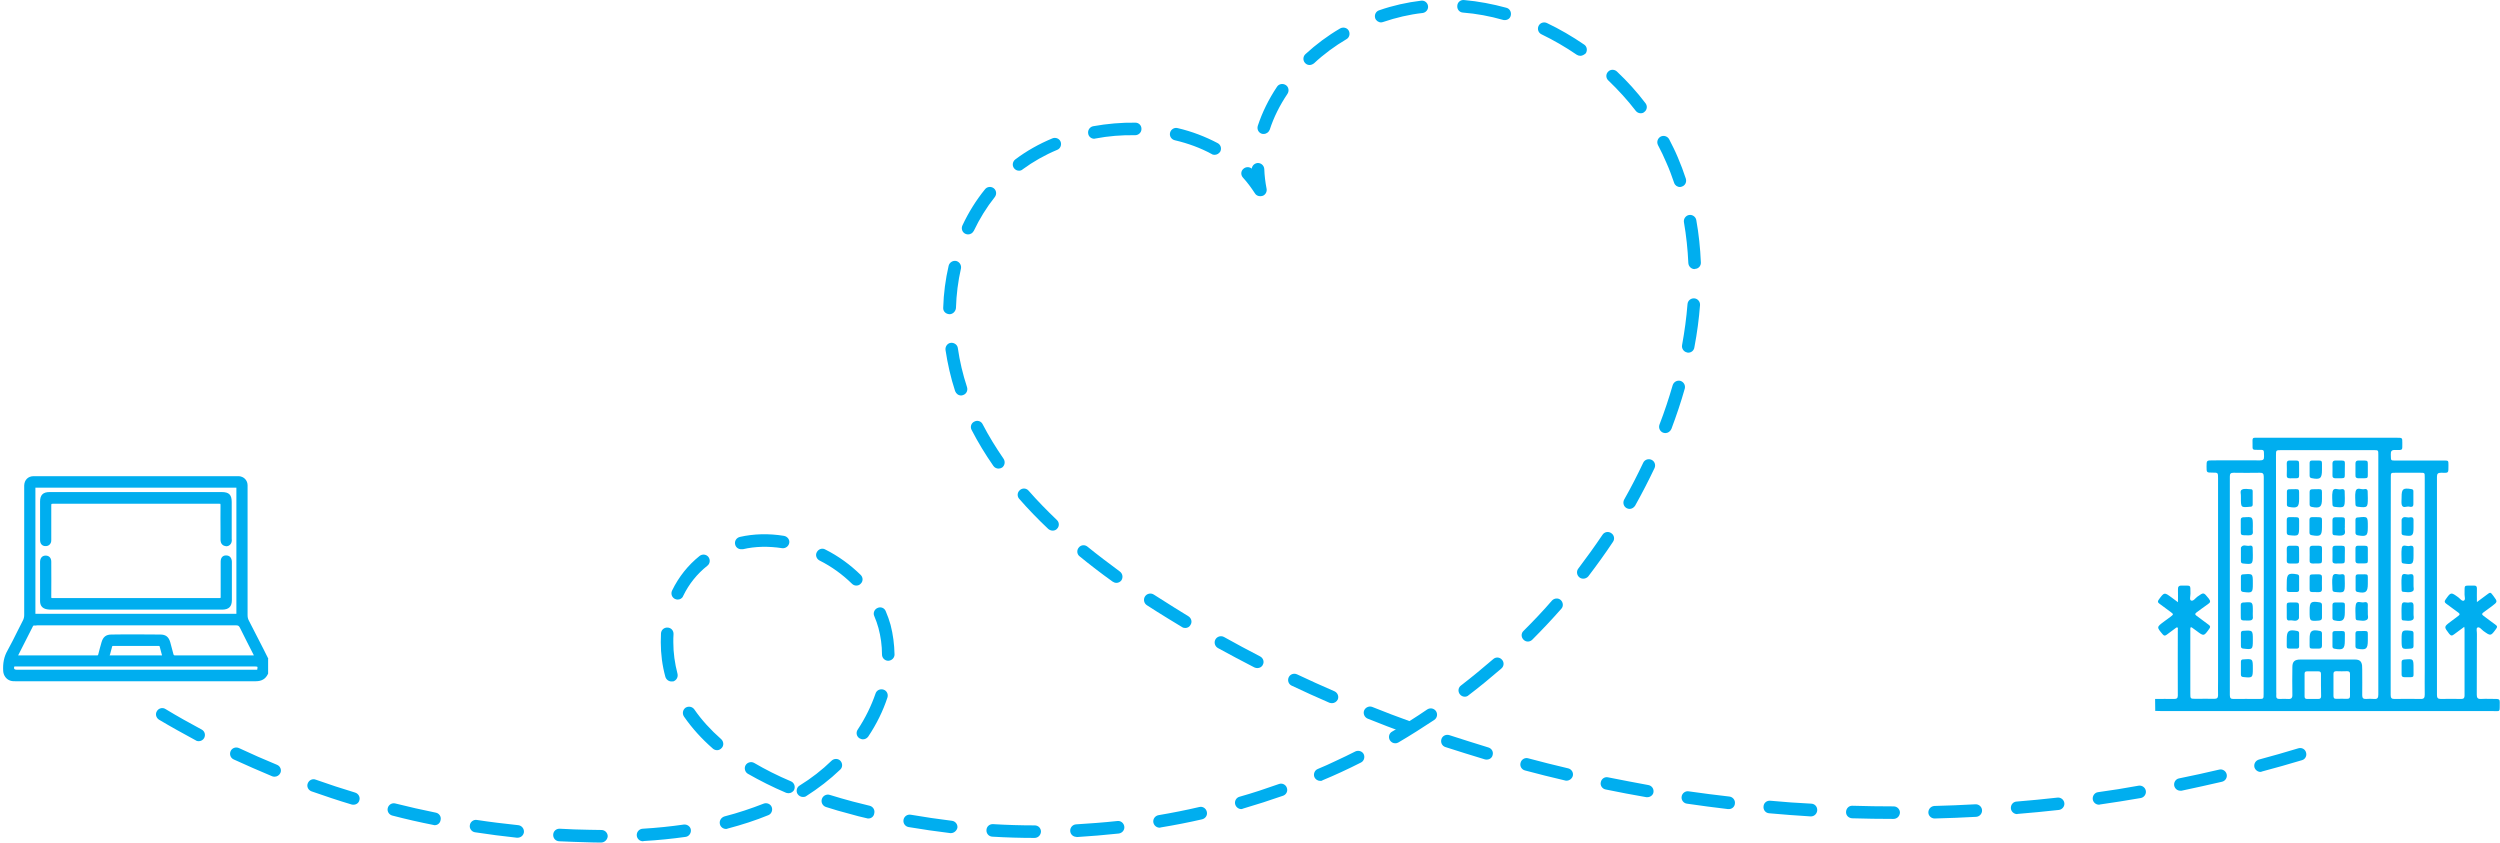 <svg width="635" height="214" viewBox="0 0 635 214" fill="none" xmlns="http://www.w3.org/2000/svg">
<path d="M320.065 49.835C319.535 49.835 319.004 49.57 318.739 49.092C317.837 47.713 316.829 46.333 315.714 45.113C315.131 44.476 315.131 43.468 315.821 42.884C316.404 42.354 317.306 42.301 317.943 42.831C318.049 42.035 318.686 41.452 319.482 41.399C320.384 41.399 321.073 42.089 321.127 42.937C321.18 44.582 321.392 46.28 321.71 47.925C321.869 48.668 321.445 49.464 320.755 49.729C320.437 49.835 320.225 49.835 320.065 49.835Z" fill="#00AEEF"/>
<path d="M152.716 214C151.655 214 150.541 214 149.48 213.947C146.986 213.894 144.492 213.788 141.998 213.682C141.096 213.629 140.46 212.886 140.513 211.984C140.566 211.082 141.309 210.445 142.211 210.498C144.651 210.657 147.145 210.71 149.586 210.763C150.647 210.763 151.708 210.816 152.769 210.816C153.671 210.816 154.361 211.559 154.361 212.408C154.308 213.257 153.565 214 152.716 214ZM163.328 213.682C162.479 213.682 161.79 213.045 161.736 212.196C161.683 211.294 162.373 210.551 163.222 210.498C166.83 210.286 170.385 209.914 173.675 209.437C174.524 209.331 175.373 209.914 175.479 210.763C175.585 211.612 175.001 212.461 174.152 212.567C170.757 213.045 167.149 213.416 163.434 213.629C163.434 213.682 163.381 213.682 163.328 213.682ZM262.762 212.833C259.207 212.833 255.599 212.727 252.044 212.514C251.142 212.461 250.505 211.718 250.558 210.816C250.611 209.914 251.354 209.278 252.256 209.331C255.758 209.543 259.313 209.649 262.815 209.649C263.717 209.649 264.406 210.339 264.406 211.241C264.353 212.143 263.664 212.833 262.762 212.833ZM131.44 212.78C131.387 212.78 131.333 212.78 131.28 212.78C127.725 212.408 124.17 211.931 120.669 211.4C119.82 211.294 119.183 210.445 119.342 209.596C119.448 208.747 120.297 208.11 121.146 208.27C124.595 208.8 128.15 209.225 131.652 209.596C132.501 209.702 133.137 210.445 133.084 211.347C132.978 212.196 132.289 212.78 131.44 212.78ZM273.426 212.567C272.578 212.567 271.888 211.931 271.835 211.082C271.782 210.18 272.471 209.437 273.32 209.384C276.822 209.172 280.377 208.906 283.826 208.535C284.675 208.429 285.471 209.065 285.577 209.967C285.683 210.816 285.046 211.612 284.144 211.718C280.589 212.09 276.981 212.408 273.426 212.62C273.48 212.567 273.426 212.567 273.426 212.567ZM241.538 211.612C241.485 211.612 241.432 211.612 241.379 211.612C237.824 211.188 234.269 210.657 230.767 210.074C229.918 209.914 229.334 209.119 229.493 208.217C229.652 207.368 230.448 206.784 231.35 206.943C234.799 207.527 238.301 208.057 241.803 208.482C242.652 208.588 243.289 209.384 243.183 210.233C243.023 210.976 242.334 211.612 241.538 211.612ZM184.393 210.551C183.703 210.551 183.013 210.074 182.854 209.331C182.642 208.482 183.172 207.633 184.021 207.368C187.523 206.466 190.813 205.351 193.944 204.131C194.739 203.813 195.695 204.184 196.013 204.98C196.331 205.776 195.96 206.731 195.164 207.049C191.927 208.376 188.478 209.49 184.87 210.445C184.658 210.551 184.499 210.551 184.393 210.551ZM294.544 210.233C293.801 210.233 293.111 209.702 292.952 208.906C292.793 208.057 293.377 207.208 294.279 207.049C297.728 206.466 301.23 205.776 304.625 204.98C305.474 204.768 306.323 205.298 306.536 206.2C306.748 207.049 306.217 207.898 305.315 208.11C301.866 208.906 298.311 209.596 294.756 210.18C294.756 210.233 294.65 210.233 294.544 210.233ZM110.428 209.596C110.322 209.596 110.216 209.596 110.11 209.543C106.608 208.853 103.106 208.057 99.657 207.155C98.808 206.943 98.278 206.094 98.49 205.245C98.702 204.396 99.551 203.866 100.4 204.078C103.796 204.927 107.245 205.723 110.693 206.413C111.542 206.572 112.126 207.421 111.914 208.27C111.808 209.065 111.171 209.596 110.428 209.596ZM220.579 207.898C220.473 207.898 220.314 207.898 220.208 207.845C218.775 207.527 217.29 207.155 215.857 206.731C213.788 206.2 211.771 205.617 209.808 204.98C208.959 204.715 208.482 203.813 208.747 202.964C209.012 202.115 209.914 201.637 210.763 201.902C212.673 202.486 214.637 203.07 216.653 203.6C218.086 203.972 219.518 204.343 220.898 204.662C221.747 204.874 222.277 205.723 222.065 206.572C221.959 207.421 221.269 207.898 220.579 207.898ZM315.29 205.51C314.601 205.51 313.964 205.033 313.752 204.343C313.486 203.494 314.017 202.592 314.813 202.38C318.209 201.425 321.551 200.311 324.841 199.143C325.69 198.825 326.592 199.303 326.857 200.098C327.176 200.947 326.698 201.849 325.902 202.115C322.559 203.282 319.111 204.396 315.662 205.404C315.609 205.457 315.449 205.51 315.29 205.51ZM89.788 204.396C89.629 204.396 89.47 204.396 89.311 204.343C85.915 203.335 82.466 202.168 79.123 201C78.274 200.682 77.85 199.78 78.168 198.984C78.486 198.135 79.388 197.711 80.184 198.029C83.474 199.196 86.87 200.311 90.213 201.319C91.061 201.584 91.539 202.486 91.274 203.282C91.115 203.972 90.478 204.396 89.788 204.396ZM203.972 202.433C203.441 202.433 202.911 202.168 202.592 201.69C202.115 200.947 202.38 199.939 203.123 199.515C206.041 197.711 208.8 195.588 211.241 193.201C211.878 192.617 212.886 192.617 213.469 193.254C214.053 193.891 214.053 194.899 213.416 195.482C210.763 198.029 207.845 200.258 204.768 202.221C204.555 202.38 204.29 202.433 203.972 202.433ZM200.311 201.478C200.098 201.478 199.886 201.425 199.674 201.372C196.172 199.886 192.935 198.241 189.964 196.543C189.221 196.119 188.956 195.111 189.38 194.368C189.805 193.625 190.813 193.36 191.556 193.784C194.368 195.429 197.499 197.021 200.894 198.454C201.69 198.772 202.062 199.727 201.743 200.523C201.531 201.107 200.894 201.478 200.311 201.478ZM335.347 198.347C334.71 198.347 334.126 197.976 333.861 197.392C333.543 196.597 333.914 195.641 334.71 195.323C336.249 194.686 337.787 193.997 339.326 193.254C340.971 192.511 342.669 191.662 344.261 190.866C345.057 190.495 346.012 190.813 346.383 191.556C346.755 192.352 346.436 193.307 345.693 193.678C344.048 194.527 342.351 195.323 340.653 196.119C339.114 196.809 337.522 197.552 335.93 198.188C335.771 198.347 335.559 198.347 335.347 198.347ZM69.732 197.286C69.519 197.286 69.307 197.233 69.148 197.18C65.858 195.801 62.569 194.368 59.332 192.882C58.536 192.511 58.218 191.556 58.589 190.76C58.961 189.964 59.916 189.646 60.712 190.017C63.895 191.503 67.132 192.935 70.368 194.262C71.164 194.58 71.589 195.535 71.217 196.331C70.952 196.915 70.368 197.286 69.732 197.286ZM182.164 190.548C181.793 190.548 181.422 190.442 181.103 190.176C178.238 187.683 175.744 184.923 173.728 182.005C173.25 181.262 173.41 180.307 174.099 179.777C174.842 179.299 175.797 179.458 176.328 180.148C178.185 182.854 180.52 185.401 183.172 187.736C183.809 188.319 183.915 189.327 183.332 189.964C183.013 190.336 182.589 190.548 182.164 190.548ZM354.395 188.797C353.864 188.797 353.334 188.531 353.016 188.001C352.591 187.258 352.803 186.25 353.599 185.825C356.624 184.075 359.648 182.164 362.513 180.201C363.256 179.724 364.211 179.883 364.742 180.626C365.219 181.368 365.06 182.324 364.317 182.854C361.346 184.817 358.268 186.781 355.191 188.585C354.926 188.744 354.66 188.797 354.395 188.797ZM50.471 188.266C50.206 188.266 49.94 188.213 49.728 188.054C46.598 186.356 43.414 184.605 40.39 182.801C39.647 182.324 39.382 181.368 39.859 180.626C40.284 179.883 41.292 179.618 42.035 180.095C45.006 181.899 48.136 183.65 51.214 185.295C52.01 185.719 52.275 186.674 51.851 187.47C51.585 187.948 51.055 188.266 50.471 188.266ZM219.2 187.789C218.881 187.789 218.616 187.683 218.298 187.523C217.555 187.046 217.343 186.038 217.873 185.295C219.837 182.324 221.322 179.246 222.383 176.169C222.649 175.32 223.551 174.895 224.4 175.161C225.249 175.426 225.673 176.328 225.408 177.177C224.293 180.573 222.649 183.915 220.526 187.099C220.208 187.523 219.73 187.789 219.2 187.789ZM372.064 176.965C371.586 176.965 371.109 176.752 370.79 176.328C370.26 175.638 370.366 174.63 371.109 174.099C373.868 171.977 376.627 169.695 379.28 167.414C379.917 166.83 380.925 166.883 381.508 167.573C382.092 168.21 382.039 169.218 381.349 169.802C378.643 172.136 375.884 174.418 373.019 176.593C372.754 176.858 372.382 176.965 372.064 176.965ZM170.544 173.091C169.855 173.091 169.218 172.614 169.006 171.924C168.21 169.059 167.838 166.087 167.838 163.116C167.838 162.373 167.891 161.63 167.891 160.888C167.944 159.986 168.687 159.349 169.589 159.402C170.491 159.455 171.128 160.198 171.075 161.1C171.022 161.79 171.022 162.426 171.022 163.116C171.022 165.822 171.393 168.475 172.083 171.128C172.295 171.977 171.818 172.826 170.969 173.091C170.81 173.038 170.65 173.091 170.544 173.091ZM225.62 167.838C224.771 167.838 224.028 167.149 224.028 166.247C224.028 163.965 223.71 161.683 223.126 159.508C222.861 158.5 222.489 157.492 222.065 156.484C221.694 155.688 222.118 154.733 222.914 154.414C223.71 154.043 224.665 154.414 224.983 155.263C225.461 156.378 225.885 157.545 226.204 158.712C226.84 161.153 227.159 163.7 227.212 166.247C227.212 167.096 226.522 167.785 225.62 167.838ZM388.088 162.957C387.663 162.957 387.292 162.798 386.974 162.479C386.337 161.843 386.337 160.835 386.974 160.251C389.467 157.757 391.908 155.21 394.19 152.557C394.773 151.921 395.781 151.814 396.418 152.398C397.055 152.982 397.161 153.99 396.577 154.627C394.243 157.28 391.749 159.933 389.202 162.479C388.884 162.798 388.459 162.957 388.088 162.957ZM172.136 152.292C171.924 152.292 171.659 152.239 171.446 152.133C170.65 151.761 170.332 150.806 170.704 150.01C172.401 146.508 174.789 143.537 177.707 141.203C178.397 140.672 179.405 140.778 179.936 141.468C180.466 142.158 180.36 143.166 179.671 143.696C177.071 145.766 175.001 148.312 173.516 151.39C173.303 151.974 172.72 152.292 172.136 152.292ZM217.502 148.737C217.077 148.737 216.706 148.578 216.388 148.259C214 145.925 211.241 143.909 208.163 142.37C207.368 141.945 207.049 140.99 207.474 140.247C207.898 139.452 208.853 139.133 209.596 139.558C212.992 141.256 216.016 143.484 218.616 146.031C219.253 146.668 219.253 147.676 218.616 148.259C218.351 148.578 217.926 148.737 217.502 148.737ZM402.148 146.986C401.83 146.986 401.459 146.88 401.193 146.668C400.504 146.137 400.344 145.129 400.875 144.439C402.997 141.627 405.067 138.762 407.03 135.844C407.507 135.101 408.516 134.888 409.258 135.419C410.001 135.897 410.214 136.905 409.683 137.648C407.72 140.619 405.597 143.537 403.422 146.402C403.104 146.774 402.626 146.986 402.148 146.986ZM188.266 139.505C187.523 139.505 186.887 139.027 186.727 138.284C186.515 137.435 187.046 136.586 187.948 136.374C191.45 135.578 195.27 135.472 199.143 136.109C199.992 136.268 200.629 137.064 200.47 137.913C200.311 138.762 199.515 139.345 198.666 139.239C195.217 138.709 191.821 138.762 188.691 139.505C188.478 139.505 188.372 139.505 188.266 139.505ZM413.928 129.264C413.662 129.264 413.397 129.211 413.132 129.052C412.389 128.627 412.124 127.672 412.548 126.877C414.299 123.799 415.891 120.669 417.376 117.538C417.748 116.742 418.703 116.424 419.499 116.795C420.295 117.167 420.613 118.122 420.242 118.918C418.703 122.154 417.058 125.338 415.307 128.468C414.989 128.946 414.458 129.264 413.928 129.264ZM423.001 110.004C422.789 110.004 422.629 109.951 422.417 109.898C421.621 109.579 421.197 108.677 421.515 107.828C422.789 104.539 423.903 101.143 424.858 97.853C425.123 97.004 425.972 96.527 426.821 96.739C427.67 97.004 428.148 97.853 427.935 98.702C426.98 102.098 425.813 105.547 424.54 108.942C424.221 109.632 423.638 110.004 423.001 110.004ZM428.837 89.576C428.731 89.576 428.625 89.576 428.519 89.523C427.67 89.364 427.086 88.515 427.246 87.666C427.882 84.164 428.36 80.662 428.625 77.266C428.678 76.364 429.474 75.727 430.323 75.78C431.225 75.833 431.862 76.629 431.809 77.478C431.543 80.98 431.066 84.588 430.376 88.196C430.27 89.045 429.58 89.576 428.837 89.576ZM430.429 68.352C429.58 68.352 428.89 67.662 428.837 66.813C428.678 63.311 428.307 59.809 427.723 56.467C427.564 55.618 428.148 54.769 428.997 54.61C429.845 54.45 430.694 55.034 430.854 55.883C431.49 59.385 431.862 62.993 432.021 66.654C432.074 67.556 431.384 68.299 430.482 68.299C430.482 68.352 430.482 68.352 430.429 68.352ZM426.715 47.5C426.025 47.5 425.442 47.075 425.229 46.438C424.646 44.741 424.009 42.99 423.266 41.345C422.629 39.859 421.94 38.373 421.144 36.888C420.719 36.092 421.038 35.137 421.78 34.712C422.576 34.288 423.531 34.606 423.956 35.349C424.752 36.888 425.548 38.48 426.184 40.018C426.927 41.769 427.617 43.573 428.201 45.377C428.466 46.226 428.041 47.128 427.193 47.394C427.033 47.447 426.874 47.5 426.715 47.5ZM320.968 34.023C320.808 34.023 320.649 34.023 320.49 33.97C319.641 33.704 319.217 32.802 319.482 31.953C320.596 28.558 322.241 25.215 324.363 22.031C324.841 21.288 325.849 21.129 326.592 21.607C327.335 22.084 327.494 23.092 327.016 23.835C325.053 26.753 323.514 29.831 322.506 32.961C322.241 33.598 321.657 34.023 320.968 34.023ZM416.74 28.77C416.262 28.77 415.785 28.558 415.466 28.133C413.397 25.427 411.009 22.827 408.516 20.439C407.879 19.856 407.826 18.848 408.463 18.211C409.046 17.574 410.054 17.574 410.691 18.158C413.344 20.652 415.785 23.358 417.96 26.223C418.491 26.913 418.385 27.921 417.642 28.451C417.43 28.664 417.111 28.77 416.74 28.77ZM332.641 16.513C332.216 16.513 331.792 16.354 331.473 15.982C330.89 15.346 330.943 14.338 331.579 13.754C334.232 11.313 337.204 9.085 340.387 7.228C341.13 6.803 342.138 7.015 342.563 7.758C342.987 8.501 342.775 9.509 342.032 9.934C339.061 11.685 336.249 13.754 333.755 16.088C333.384 16.354 333.012 16.513 332.641 16.513ZM401.406 14.178C401.087 14.178 400.769 14.072 400.504 13.913C397.638 11.95 394.614 10.199 391.537 8.713C390.741 8.342 390.422 7.387 390.794 6.591C391.165 5.795 392.12 5.477 392.916 5.848C396.153 7.387 399.336 9.244 402.361 11.313C403.104 11.791 403.263 12.799 402.785 13.542C402.361 13.913 401.883 14.178 401.406 14.178ZM350.787 5.689C350.15 5.689 349.514 5.264 349.301 4.628C349.036 3.779 349.461 2.877 350.309 2.611C353.811 1.391 357.419 0.595 360.974 0.171C361.876 0.065 362.619 0.701 362.725 1.55C362.831 2.399 362.195 3.195 361.346 3.301C358.003 3.673 354.607 4.469 351.318 5.583C351.158 5.636 350.946 5.689 350.787 5.689ZM382.198 5.105C382.039 5.105 381.933 5.105 381.774 5.052C378.431 4.097 374.982 3.46 371.586 3.195C370.684 3.142 370.048 2.346 370.154 1.444C370.207 0.542 371.003 -0.095 371.905 0.012C375.513 0.33 379.121 1.02 382.623 1.975C383.472 2.187 383.949 3.089 383.737 3.938C383.578 4.681 382.941 5.105 382.198 5.105Z" fill="#00AEEF"/>
<path d="M480.942 208.004C477.44 208.004 473.885 207.951 470.436 207.845C469.534 207.792 468.844 207.102 468.897 206.2C468.95 205.298 469.64 204.608 470.542 204.661C473.991 204.768 477.493 204.821 480.995 204.821C481.897 204.821 482.586 205.563 482.586 206.412C482.533 207.314 481.844 208.004 480.942 208.004ZM491.394 207.898C490.545 207.898 489.802 207.208 489.802 206.359C489.802 205.457 490.492 204.767 491.341 204.714C494.79 204.608 498.292 204.502 501.741 204.29C502.643 204.237 503.386 204.927 503.439 205.776C503.492 206.678 502.802 207.42 501.953 207.474C498.504 207.686 494.949 207.792 491.394 207.898C491.447 207.898 491.447 207.898 491.394 207.898ZM459.983 207.367C459.93 207.367 459.93 207.367 459.877 207.367C456.375 207.155 452.873 206.89 449.371 206.572C448.469 206.518 447.833 205.723 447.939 204.821C447.992 203.919 448.788 203.282 449.69 203.388C453.138 203.706 456.64 203.972 460.089 204.131C460.991 204.184 461.628 204.927 461.575 205.829C461.522 206.678 460.832 207.367 459.983 207.367ZM512.353 206.784C511.557 206.784 510.814 206.147 510.761 205.298C510.708 204.396 511.345 203.653 512.193 203.6C515.642 203.335 519.144 202.963 522.593 202.592C523.442 202.486 524.238 203.123 524.344 203.972C524.45 204.821 523.814 205.616 522.965 205.723C519.516 206.094 515.961 206.465 512.512 206.731C512.406 206.731 512.353 206.784 512.353 206.784ZM439.131 205.51C439.078 205.51 439.025 205.51 438.919 205.51C435.47 205.086 431.968 204.661 428.466 204.131C427.617 204.025 426.98 203.176 427.139 202.327C427.245 201.478 428.094 200.841 428.943 201C432.392 201.478 435.841 201.955 439.29 202.327C440.139 202.433 440.776 203.229 440.669 204.078C440.616 204.927 439.927 205.51 439.131 205.51ZM533.152 204.396C532.356 204.396 531.666 203.812 531.56 203.017C531.454 202.168 532.038 201.319 532.887 201.213C536.335 200.735 539.784 200.204 543.18 199.568C544.029 199.409 544.878 199.992 545.037 200.841C545.196 201.69 544.613 202.539 543.764 202.698C540.315 203.282 536.813 203.865 533.364 204.343C533.311 204.396 533.205 204.396 533.152 204.396ZM418.438 202.486C418.331 202.486 418.278 202.486 418.172 202.486C414.723 201.902 411.222 201.213 407.826 200.523C406.977 200.364 406.393 199.515 406.605 198.666C406.765 197.817 407.613 197.233 408.462 197.445C411.858 198.135 415.307 198.772 418.703 199.408C419.552 199.568 420.136 200.364 419.976 201.266C419.87 201.955 419.18 202.486 418.438 202.486ZM553.792 200.841C553.049 200.841 552.412 200.311 552.253 199.568C552.094 198.719 552.625 197.87 553.474 197.711C556.869 197.021 560.318 196.278 563.661 195.482C564.51 195.27 565.359 195.8 565.571 196.649C565.783 197.498 565.253 198.347 564.404 198.56C561.008 199.355 557.559 200.098 554.11 200.841C554.004 200.841 553.898 200.841 553.792 200.841ZM397.904 198.294C397.798 198.294 397.638 198.294 397.532 198.241C394.136 197.445 390.688 196.596 387.345 195.694C386.496 195.482 385.965 194.58 386.231 193.731C386.443 192.882 387.345 192.352 388.194 192.617C391.537 193.519 394.932 194.368 398.328 195.164C399.177 195.376 399.708 196.225 399.495 197.074C399.283 197.817 398.593 198.294 397.904 198.294ZM574.167 196.066C573.477 196.066 572.84 195.588 572.628 194.898C572.416 194.049 572.893 193.201 573.742 192.935C577.085 192.033 580.481 191.078 583.771 190.07C584.62 189.805 585.521 190.282 585.734 191.131C585.999 191.98 585.521 192.882 584.673 193.094C581.33 194.103 577.934 195.058 574.538 195.96C574.432 196.013 574.326 196.066 574.167 196.066ZM377.635 192.935C377.476 192.935 377.317 192.935 377.157 192.882C373.815 191.874 370.419 190.813 367.129 189.752C366.28 189.486 365.856 188.584 366.121 187.735C366.386 186.886 367.288 186.462 368.137 186.727C371.427 187.788 374.77 188.85 378.059 189.858C378.908 190.123 379.386 190.972 379.121 191.821C378.961 192.511 378.325 192.935 377.635 192.935ZM357.738 186.409C357.579 186.409 357.366 186.356 357.207 186.303C353.917 185.082 350.628 183.862 347.391 182.536C346.595 182.217 346.171 181.262 346.489 180.466C346.807 179.67 347.763 179.246 348.558 179.564C351.742 180.838 355.032 182.111 358.321 183.278C359.17 183.597 359.595 184.499 359.276 185.295C359.011 185.984 358.427 186.409 357.738 186.409ZM338.318 178.609C338.106 178.609 337.893 178.556 337.681 178.503C334.445 177.124 331.261 175.638 328.078 174.152C327.282 173.781 326.963 172.826 327.335 172.03C327.706 171.234 328.661 170.916 329.457 171.287C332.588 172.773 335.771 174.205 338.955 175.585C339.751 175.956 340.122 176.858 339.804 177.654C339.485 178.291 338.902 178.609 338.318 178.609ZM319.376 169.695C319.11 169.695 318.898 169.642 318.633 169.536C315.502 167.944 312.372 166.246 309.348 164.602C308.605 164.177 308.286 163.222 308.711 162.426C309.135 161.683 310.09 161.365 310.886 161.789C313.911 163.487 316.988 165.132 320.066 166.724C320.861 167.148 321.18 168.104 320.755 168.846C320.543 169.377 319.959 169.695 319.376 169.695ZM301.07 159.508C300.805 159.508 300.487 159.455 300.274 159.296C299.054 158.553 297.834 157.81 296.613 157.067C294.809 155.953 293.005 154.839 291.307 153.724C290.565 153.247 290.352 152.239 290.83 151.496C291.307 150.753 292.316 150.541 293.058 151.018C294.703 152.08 296.507 153.194 298.258 154.308C299.479 155.051 300.646 155.794 301.866 156.537C302.609 157.014 302.874 157.969 302.397 158.712C302.131 159.243 301.601 159.508 301.07 159.508ZM283.561 148.047C283.242 148.047 282.924 147.941 282.606 147.729C279.634 145.606 276.822 143.431 274.222 141.309C273.533 140.778 273.426 139.77 274.01 139.08C274.541 138.39 275.549 138.284 276.239 138.868C278.785 140.937 281.598 143.059 284.463 145.182C285.152 145.712 285.312 146.668 284.834 147.41C284.516 147.835 284.038 148.047 283.561 148.047ZM267.378 134.782C267.006 134.782 266.582 134.623 266.263 134.358C263.61 131.864 261.117 129.264 258.888 126.717C258.304 126.08 258.358 125.072 259.047 124.489C259.684 123.905 260.692 123.958 261.276 124.648C263.451 127.142 265.892 129.635 268.439 132.076C269.076 132.66 269.129 133.668 268.492 134.305C268.227 134.623 267.802 134.782 267.378 134.782ZM253.635 119.024C253.158 119.024 252.627 118.811 252.309 118.334C250.239 115.362 248.382 112.285 246.791 109.208C246.366 108.412 246.684 107.457 247.48 107.085C248.276 106.661 249.231 106.979 249.603 107.775C251.141 110.746 252.945 113.665 254.909 116.53C255.386 117.273 255.227 118.228 254.537 118.758C254.272 118.917 253.954 119.024 253.635 119.024ZM244.138 100.453C243.448 100.453 242.864 100.028 242.599 99.339C241.485 95.943 240.689 92.388 240.158 88.886C240.052 88.037 240.636 87.188 241.485 87.082C242.334 86.976 243.183 87.559 243.289 88.408C243.766 91.751 244.562 95.094 245.623 98.331C245.889 99.179 245.464 100.081 244.615 100.347C244.456 100.4 244.297 100.453 244.138 100.453ZM241.166 79.813C241.113 79.813 241.113 79.813 241.166 79.813C240.211 79.76 239.521 79.07 239.575 78.168C239.681 74.507 240.158 70.952 240.954 67.503C241.166 66.654 242.015 66.123 242.864 66.283C243.713 66.495 244.244 67.344 244.085 68.193C243.342 71.429 242.917 74.825 242.811 78.274C242.705 79.123 242.015 79.813 241.166 79.813ZM245.889 59.544C245.676 59.544 245.411 59.491 245.199 59.385C244.403 59.014 244.085 58.058 244.456 57.263C245.995 53.973 247.905 50.895 250.186 48.083C250.717 47.394 251.725 47.287 252.415 47.818C253.105 48.349 253.211 49.357 252.68 50.046C250.611 52.646 248.807 55.565 247.374 58.589C247.056 59.226 246.472 59.544 245.889 59.544ZM258.835 43.361C258.358 43.361 257.88 43.149 257.562 42.724C257.031 42.035 257.19 41.026 257.88 40.496C260.692 38.373 263.876 36.569 267.325 35.137C268.12 34.818 269.076 35.19 269.394 35.986C269.712 36.782 269.341 37.737 268.545 38.055C265.361 39.382 262.39 41.079 259.79 42.989C259.525 43.255 259.153 43.361 258.835 43.361ZM308.499 39.328C308.233 39.328 307.968 39.275 307.756 39.116C304.944 37.578 301.76 36.41 298.364 35.614C297.515 35.402 296.985 34.553 297.197 33.704C297.409 32.855 298.258 32.325 299.107 32.537C302.768 33.386 306.164 34.712 309.294 36.357C310.09 36.782 310.356 37.737 309.931 38.533C309.613 39.01 309.082 39.328 308.499 39.328ZM277.936 35.243C277.194 35.243 276.504 34.712 276.398 33.916C276.239 33.068 276.822 32.218 277.671 32.059C281.226 31.423 284.834 31.104 288.389 31.157C289.291 31.157 289.981 31.9 289.928 32.802C289.928 33.651 289.185 34.341 288.336 34.341C288.336 34.341 288.336 34.341 288.283 34.341C284.887 34.288 281.491 34.553 278.202 35.19C278.149 35.19 278.043 35.243 277.936 35.243Z" fill="#00AEEF"/>
<g clip-path="url(#clip0_80_90)">
<path d="M547.395 177.533C549.002 177.533 550.644 177.497 552.251 177.533C552.908 177.533 553.164 177.317 553.164 176.666C553.127 171.101 553.164 165.501 553.164 159.936C553.164 159.719 553.273 159.43 553.017 159.358C552.871 159.321 552.652 159.502 552.506 159.611C551.776 160.153 551.046 160.695 550.316 161.237C549.914 161.526 549.659 161.526 549.33 161.128C547.76 159.285 547.76 159.285 549.659 157.876C550.17 157.479 550.718 157.117 551.229 156.72C552.141 156.033 552.141 156.033 551.265 155.383C550.352 154.696 549.44 154.01 548.527 153.359C548.052 153.034 547.979 152.781 548.345 152.275C549.732 150.396 549.732 150.396 551.594 151.769C552.068 152.131 552.543 152.456 553.2 152.962C553.2 151.805 553.237 150.83 553.2 149.818C553.164 149.023 553.383 148.698 554.259 148.734C556.595 148.806 556.34 148.373 556.376 150.794C556.376 151.408 556.084 152.347 556.522 152.528C557.07 152.781 557.581 151.986 558.092 151.589C559.771 150.396 559.698 150.396 561.013 152.022C561.524 152.673 561.487 153.034 560.794 153.468C559.808 154.118 558.895 154.877 557.91 155.563C557.471 155.889 557.508 156.105 557.91 156.395C558.932 157.153 559.954 157.912 560.976 158.671C561.451 158.996 561.487 159.285 561.122 159.755C559.771 161.634 559.771 161.634 557.946 160.261C557.581 160.008 557.216 159.719 556.851 159.466C556.486 159.177 556.34 159.321 556.34 159.719C556.34 160.369 556.34 161.02 556.34 161.67C556.34 166.476 556.34 171.318 556.34 176.124C556.34 177.497 556.34 177.497 557.763 177.497C559.333 177.497 560.903 177.461 562.473 177.497C563.13 177.497 563.386 177.244 563.386 176.594C563.349 175.365 563.386 174.173 563.386 172.944C563.386 155.78 563.386 138.616 563.386 121.488C563.386 120.043 563.386 120.043 561.962 120.043C560.465 120.043 560.465 120.043 560.465 118.525C560.465 116.935 560.465 116.935 562.071 116.935C566.051 116.935 570.03 116.899 574.009 116.935C574.813 116.935 575.105 116.755 575.068 115.887C574.995 114.117 575.251 114.261 573.389 114.261C572.147 114.261 572.111 114.261 572.147 112.997C572.147 110.937 571.892 111.19 573.936 111.19C585.582 111.19 597.228 111.19 608.874 111.19C610.188 111.19 610.188 111.19 610.188 112.491C610.152 114.406 610.48 114.334 608.363 114.297C607.487 114.261 607.231 114.586 607.268 115.418C607.341 117.116 607.085 116.971 608.838 116.971C612.78 116.971 616.76 116.971 620.703 116.971C621.907 116.971 621.907 116.971 621.907 118.128C621.907 120.368 621.98 120.079 620.009 120.079C619.242 120.079 618.987 120.332 618.987 121.091C618.987 139.556 618.987 158.057 618.987 176.522C618.987 177.208 619.169 177.533 619.936 177.533C621.688 177.497 623.404 177.497 625.156 177.533C625.777 177.533 625.996 177.281 625.996 176.702C625.996 171.065 625.996 165.428 625.996 159.791C625.996 159.647 625.96 159.538 625.923 159.213C625.01 159.9 624.171 160.478 623.331 161.128C622.82 161.526 622.528 161.526 622.09 160.984C620.739 159.213 620.703 159.213 622.491 157.876C623.149 157.37 623.806 156.9 624.463 156.395C624.828 156.105 624.828 155.925 624.463 155.636C623.404 154.877 622.382 154.082 621.323 153.323C620.885 152.998 620.849 152.745 621.177 152.275C622.528 150.36 622.528 150.36 624.426 151.733C624.864 152.058 625.339 152.781 625.814 152.564C626.288 152.347 625.996 151.552 625.996 151.01C626.069 148.336 625.595 148.806 628.406 148.734C628.99 148.734 629.136 148.987 629.136 149.493C629.099 150.577 629.136 151.625 629.136 152.926C630.048 152.239 630.815 151.661 631.618 151.083C632.567 150.36 632.568 150.36 633.298 151.336C634.429 152.853 634.429 152.853 632.896 154.01C632.202 154.516 631.509 155.058 630.779 155.563C630.377 155.853 630.341 156.105 630.779 156.395C631.801 157.153 632.823 157.948 633.845 158.671C634.356 159.032 634.356 159.285 633.991 159.755C632.641 161.598 632.641 161.598 630.779 160.261C630.304 159.9 629.793 159.141 629.282 159.394C628.88 159.574 629.172 160.478 629.136 161.056C629.136 166.187 629.136 171.318 629.099 176.449C629.099 177.244 629.318 177.57 630.158 177.533C631.472 177.461 632.787 177.533 634.101 177.533C634.721 177.533 634.977 177.75 634.94 178.365C634.867 181.075 635.306 180.605 632.714 180.605C604.749 180.605 576.747 180.605 548.783 180.605C548.345 180.605 547.87 180.569 547.432 180.569C547.395 179.593 547.395 178.581 547.395 177.533ZM578.135 145.915C578.171 155.889 578.171 165.862 578.171 175.835C578.171 176.088 578.208 176.341 578.171 176.594C578.098 177.281 578.354 177.57 579.084 177.533C579.778 177.497 580.471 177.497 581.128 177.533C581.968 177.606 582.297 177.317 582.26 176.449C582.224 174.101 582.224 171.788 582.26 169.439C582.26 168.03 582.844 167.524 584.268 167.524C585.947 167.524 587.627 167.524 589.306 167.524C592.263 167.524 595.22 167.524 598.177 167.524C599.309 167.524 599.82 167.958 599.966 169.006C600.003 169.331 600.003 169.692 600.003 170.017C600.003 172.222 600.039 174.426 600.003 176.594C600.003 177.281 600.258 177.57 600.952 177.533C601.646 177.497 602.339 177.461 602.996 177.533C603.873 177.606 604.092 177.281 604.092 176.413C604.092 156.105 604.092 135.798 604.092 115.49C604.092 114.334 604.092 114.334 602.887 114.334C595.074 114.334 587.298 114.334 579.485 114.334C578.098 114.334 578.098 114.334 578.098 115.67C578.135 125.752 578.135 135.834 578.135 145.915ZM574.995 148.806C574.995 139.556 574.995 130.341 574.995 121.091C574.995 120.332 574.776 120.043 573.973 120.079C571.746 120.115 569.519 120.115 567.328 120.079C566.562 120.079 566.379 120.332 566.379 121.055C566.379 139.556 566.379 158.057 566.379 176.558C566.379 177.281 566.598 177.57 567.328 177.533C569.446 177.497 571.527 177.533 573.644 177.533C574.959 177.533 574.959 177.533 574.959 176.269C574.995 167.127 574.995 157.948 574.995 148.806ZM607.231 148.806C607.231 158.057 607.231 167.271 607.231 176.522C607.231 177.281 607.45 177.57 608.253 177.533C610.444 177.497 612.634 177.497 614.825 177.533C615.664 177.57 615.884 177.244 615.884 176.449C615.847 174.354 615.884 172.294 615.884 170.198C615.884 153.865 615.884 137.532 615.884 121.199C615.884 120.079 615.884 120.079 614.752 120.079C612.634 120.079 610.553 120.079 608.436 120.079C607.268 120.079 607.268 120.079 607.268 121.271C607.231 130.45 607.231 139.628 607.231 148.806ZM592.701 173.956C592.701 174.896 592.701 175.799 592.701 176.739C592.701 177.244 592.847 177.533 593.431 177.497C594.344 177.461 595.257 177.497 596.169 177.497C596.644 177.497 596.9 177.353 596.9 176.811C596.9 174.932 596.9 173.053 596.9 171.174C596.9 170.668 596.681 170.487 596.169 170.487C595.257 170.523 594.344 170.523 593.431 170.487C592.884 170.487 592.665 170.704 592.701 171.246C592.701 172.149 592.701 173.053 592.701 173.956ZM589.525 174.028C589.525 173.089 589.525 172.113 589.525 171.174C589.525 170.704 589.343 170.523 588.868 170.523C587.919 170.523 586.933 170.523 585.984 170.523C585.546 170.523 585.363 170.704 585.363 171.138C585.363 173.053 585.363 174.968 585.363 176.883C585.363 177.353 585.546 177.533 586.02 177.533C586.97 177.533 587.882 177.533 588.831 177.533C589.343 177.533 589.562 177.353 589.562 176.847C589.525 175.907 589.525 174.968 589.525 174.028Z" fill="#00AEEF"/>
<path d="M595.585 155.238C595.585 155.346 595.585 155.455 595.585 155.563C595.585 157.587 595.001 158.02 592.957 157.587C592.628 157.514 592.446 157.334 592.446 157.008C592.446 155.888 592.446 154.768 592.446 153.648C592.446 153.25 592.665 153.034 593.066 153.034C593.103 153.034 593.139 153.034 593.139 153.034C596.133 153.034 595.549 152.708 595.585 155.238Z" fill="#00AEEF"/>
<path d="M586.641 155.274C586.641 155.202 586.641 155.166 586.641 155.093C586.641 152.889 586.97 152.636 589.196 152.997C589.635 153.07 589.781 153.287 589.781 153.684C589.781 154.768 589.781 155.816 589.781 156.9C589.781 157.406 589.525 157.55 589.05 157.623C586.641 157.803 586.641 157.803 586.641 155.274Z" fill="#00AEEF"/>
<path d="M589.781 133.702C589.781 133.774 589.781 133.81 589.781 133.882C589.781 136.05 589.416 136.339 587.189 135.942C586.75 135.87 586.604 135.653 586.604 135.255C586.604 134.171 586.604 133.123 586.604 132.039C586.604 131.606 586.787 131.353 587.262 131.353C587.298 131.353 587.335 131.353 587.335 131.353C590.328 131.389 589.708 131.064 589.781 133.702Z" fill="#00AEEF"/>
<path d="M595.585 133.593C595.585 133.738 595.622 133.882 595.585 134.027C595.476 134.641 595.914 135.472 595.293 135.833C594.6 136.231 593.687 135.978 592.884 135.942C592.519 135.906 592.446 135.617 592.446 135.328C592.446 134.244 592.446 133.196 592.446 132.112C592.446 131.606 592.665 131.389 593.176 131.389C596.133 131.389 595.549 131.1 595.585 133.593Z" fill="#00AEEF"/>
<path d="M601.427 133.738C601.427 133.81 601.427 133.846 601.427 133.918C601.427 136.086 601.134 136.339 598.908 135.978C598.506 135.906 598.287 135.725 598.287 135.328C598.287 134.244 598.287 133.123 598.287 132.039C598.287 131.606 598.506 131.425 598.908 131.425C598.944 131.425 598.981 131.425 598.981 131.425C601.427 131.172 601.427 131.172 601.427 133.738Z" fill="#00AEEF"/>
<path d="M601.427 155.31C601.427 155.418 601.427 155.527 601.427 155.635C601.354 156.25 601.719 157.045 601.207 157.406C600.514 157.876 599.601 157.587 598.798 157.55C598.396 157.55 598.323 157.225 598.323 156.864C598.323 155.78 598.177 154.696 598.36 153.648C598.579 152.383 599.674 153.142 600.368 152.997C600.842 152.889 601.463 152.853 601.427 153.684C601.39 154.262 601.427 154.804 601.427 155.31Z" fill="#00AEEF"/>
<path d="M580.836 155.274C580.836 155.238 580.836 155.202 580.836 155.202C580.909 152.781 580.289 153.034 583.246 153.034C583.684 153.034 583.939 153.214 583.939 153.684C583.939 154.768 583.939 155.888 583.939 156.972C583.939 157.009 583.939 157.045 583.939 157.045C583.392 158.129 582.37 157.442 581.603 157.587C581.128 157.695 580.8 157.442 580.836 156.864C580.836 156.322 580.836 155.816 580.836 155.274Z" fill="#00AEEF"/>
<path d="M583.976 133.738C583.976 133.774 583.976 133.81 583.976 133.81C583.976 136.123 583.866 136.195 581.493 135.942C581.055 135.906 580.836 135.725 580.836 135.255C580.836 134.171 580.836 133.123 580.836 132.039C580.836 131.57 581.019 131.353 581.493 131.353C581.53 131.353 581.566 131.353 581.566 131.353C584.487 131.389 583.903 131.064 583.976 133.738Z" fill="#00AEEF"/>
<path d="M583.976 119.248C583.939 121.849 584.377 121.452 581.639 121.488C581.055 121.488 580.8 121.307 580.836 120.693C580.873 119.717 580.873 118.742 580.836 117.73C580.836 117.188 581.019 116.971 581.566 116.971C584.414 117.007 583.903 116.61 583.976 119.248Z" fill="#00AEEF"/>
<path d="M589.781 119.284C589.781 119.32 589.781 119.356 589.781 119.356C589.781 121.524 589.343 121.885 587.152 121.452C586.787 121.38 586.677 121.199 586.641 120.874C586.641 119.79 586.641 118.669 586.641 117.585C586.641 117.188 586.823 116.971 587.262 116.971C587.298 116.971 587.335 116.971 587.335 116.971C590.292 117.007 589.708 116.61 589.781 119.284Z" fill="#00AEEF"/>
<path d="M595.585 119.247C595.512 121.849 596.023 121.416 593.249 121.488C592.665 121.488 592.409 121.271 592.446 120.693C592.482 119.717 592.446 118.742 592.446 117.73C592.446 117.224 592.665 116.971 593.212 116.971C596.096 117.007 595.549 116.646 595.585 119.247Z" fill="#00AEEF"/>
<path d="M601.427 119.247C601.353 121.849 601.901 121.416 599.09 121.488C598.506 121.488 598.25 121.271 598.287 120.693C598.287 119.717 598.287 118.742 598.287 117.73C598.287 117.224 598.506 116.971 599.054 116.971C601.901 117.007 601.353 116.646 601.427 119.247Z" fill="#00AEEF"/>
<path d="M583.976 140.928C583.939 143.53 584.377 143.097 581.603 143.133C581.092 143.133 580.8 142.952 580.836 142.41C580.873 141.398 580.836 140.386 580.836 139.375C580.836 138.833 581.092 138.616 581.603 138.616C584.377 138.652 583.903 138.255 583.976 140.928Z" fill="#00AEEF"/>
<path d="M583.976 126.511C583.976 126.583 583.976 126.619 583.976 126.691C583.976 128.823 583.574 129.148 581.384 128.751C581.055 128.679 580.873 128.534 580.873 128.209C580.873 127.089 580.873 125.968 580.873 124.848C580.873 124.487 581.055 124.27 581.457 124.27C581.493 124.27 581.53 124.27 581.53 124.27C584.451 124.27 583.903 123.837 583.976 126.511Z" fill="#00AEEF"/>
<path d="M589.781 126.547C589.781 126.619 589.781 126.655 589.781 126.728C589.781 128.787 589.27 129.185 587.152 128.751C586.75 128.679 586.641 128.426 586.641 128.101C586.641 127.053 586.641 126.005 586.641 124.993C586.641 124.487 586.823 124.27 587.335 124.27C590.255 124.27 589.708 123.837 589.781 126.547Z" fill="#00AEEF"/>
<path d="M595.585 126.511C595.585 126.547 595.585 126.583 595.585 126.583C595.585 128.932 595.476 129.004 593.066 128.751C592.665 128.715 592.446 128.534 592.446 128.137C592.446 127.053 592.263 125.896 592.482 124.848C592.738 123.656 593.906 124.487 594.636 124.27C595.074 124.162 595.585 124.234 595.549 124.921C595.585 125.427 595.585 125.969 595.585 126.511Z" fill="#00AEEF"/>
<path d="M601.427 126.511C601.427 126.547 601.427 126.583 601.427 126.583C601.427 128.896 601.317 129.004 598.908 128.715C598.506 128.679 598.287 128.498 598.287 128.101C598.287 127.017 598.104 125.86 598.323 124.812C598.615 123.584 599.82 124.451 600.55 124.234C600.988 124.126 601.39 124.27 601.39 124.885C601.39 125.427 601.427 125.969 601.427 126.511Z" fill="#00AEEF"/>
<path d="M580.836 162.537C580.836 162.465 580.836 162.357 580.836 162.284C580.836 160.225 581.347 159.827 583.465 160.261C583.83 160.333 583.976 160.514 583.976 160.839C583.976 161.959 583.976 163.079 583.976 164.199C583.976 164.525 583.793 164.741 583.465 164.741C583.392 164.741 583.355 164.741 583.282 164.741C580.289 164.705 580.909 165.139 580.836 162.537Z" fill="#00AEEF"/>
<path d="M586.641 162.537C586.641 162.465 586.641 162.357 586.641 162.284C586.641 160.225 587.152 159.827 589.27 160.261C589.671 160.333 589.781 160.586 589.781 160.911C589.781 161.959 589.781 163.007 589.781 164.019C589.781 164.489 589.562 164.741 589.05 164.741C586.13 164.705 586.714 165.139 586.641 162.537Z" fill="#00AEEF"/>
<path d="M580.836 148.155C580.836 148.083 580.836 148.047 580.836 147.975C580.836 145.807 581.238 145.481 583.465 145.879C583.83 145.951 583.976 146.132 583.976 146.457C583.976 147.577 583.976 148.697 583.976 149.818C583.976 150.143 583.793 150.323 583.465 150.36C583.392 150.36 583.355 150.36 583.282 150.36C580.289 150.36 580.873 150.721 580.836 148.155Z" fill="#00AEEF"/>
<path d="M586.641 148.119C586.714 145.518 586.203 145.951 588.977 145.879C589.562 145.879 589.817 146.096 589.781 146.674C589.744 147.65 589.781 148.625 589.781 149.637C589.781 150.179 589.562 150.396 589.014 150.396C586.166 150.36 586.714 150.721 586.641 148.119Z" fill="#00AEEF"/>
<path d="M595.585 148.119C595.585 148.155 595.585 148.192 595.585 148.192C595.585 150.54 595.476 150.613 593.066 150.36C592.665 150.324 592.446 150.143 592.446 149.745C592.446 148.661 592.263 147.505 592.482 146.457C592.738 145.265 593.906 146.096 594.636 145.879C595.074 145.771 595.585 145.843 595.549 146.529C595.585 147.071 595.585 147.613 595.585 148.119Z" fill="#00AEEF"/>
<path d="M601.427 148.083C601.427 148.155 601.427 148.264 601.427 148.336C601.427 150.396 600.879 150.793 598.798 150.36C598.469 150.287 598.323 150.107 598.323 149.781C598.323 148.697 598.323 147.577 598.323 146.493C598.323 146.096 598.506 145.879 598.944 145.879C598.981 145.879 599.017 145.879 599.017 145.879C601.938 145.915 601.354 145.481 601.427 148.083Z" fill="#00AEEF"/>
<path d="M601.427 162.501C601.427 162.573 601.427 162.609 601.427 162.682C601.427 164.85 600.988 165.175 598.798 164.777C598.433 164.705 598.323 164.524 598.287 164.199C598.287 163.115 598.287 161.995 598.287 160.911C598.287 160.513 598.469 160.261 598.908 160.297C598.944 160.297 598.981 160.297 598.981 160.297C601.938 160.297 601.354 159.899 601.427 162.501Z" fill="#00AEEF"/>
<path d="M601.427 140.856C601.427 140.892 601.427 140.929 601.427 140.929C601.354 143.458 601.974 143.061 598.944 143.097C598.469 143.097 598.287 142.844 598.287 142.41C598.287 141.362 598.287 140.314 598.287 139.302C598.287 138.797 598.506 138.58 599.017 138.616C601.938 138.652 601.354 138.291 601.427 140.856Z" fill="#00AEEF"/>
<path d="M595.585 162.501C595.585 162.573 595.585 162.609 595.585 162.682C595.585 164.85 595.147 165.175 592.957 164.777C592.592 164.705 592.446 164.525 592.446 164.199C592.446 163.079 592.446 161.959 592.446 160.839C592.446 160.514 592.628 160.333 592.957 160.297C593.03 160.297 593.066 160.297 593.139 160.297C596.096 160.297 595.549 159.935 595.585 162.501Z" fill="#00AEEF"/>
<path d="M595.585 140.892C595.512 143.494 596.023 143.06 593.249 143.133C592.665 143.133 592.409 142.916 592.446 142.338C592.482 141.362 592.446 140.386 592.446 139.375C592.446 138.833 592.665 138.616 593.212 138.616C596.096 138.652 595.549 138.291 595.585 140.892Z" fill="#00AEEF"/>
<path d="M589.781 140.892C589.744 143.494 590.182 143.06 587.444 143.133C586.86 143.133 586.604 142.916 586.641 142.338C586.677 141.362 586.641 140.386 586.641 139.375C586.641 138.833 586.86 138.616 587.408 138.616C590.255 138.652 589.744 138.291 589.781 140.892Z" fill="#00AEEF"/>
<path d="M572.22 133.665C572.22 134.099 572.184 134.496 572.22 134.93C572.33 135.761 571.928 135.978 571.125 135.978C568.789 135.942 569.227 136.086 569.154 134.063C569.154 133.376 569.154 132.726 569.154 132.039C569.154 131.642 569.336 131.425 569.774 131.389C569.847 131.389 569.884 131.389 569.957 131.389C572.22 131.244 572.22 131.244 572.22 133.665Z" fill="#00AEEF"/>
<path d="M572.22 155.31C572.22 155.744 572.184 156.141 572.22 156.575C572.33 157.406 571.928 157.623 571.125 157.623C568.789 157.587 569.227 157.731 569.154 155.708C569.154 155.021 569.154 154.371 569.154 153.684C569.154 153.287 569.336 153.07 569.774 153.034C569.847 153.034 569.884 153.034 569.957 153.034C572.22 152.853 572.22 152.853 572.22 155.31Z" fill="#00AEEF"/>
<path d="M569.19 126.438C569.19 126.366 569.19 126.258 569.19 126.185C569.263 125.571 568.898 124.74 569.373 124.415C570.03 123.981 570.979 124.27 571.782 124.27C572.111 124.27 572.184 124.523 572.184 124.812C572.184 125.932 572.184 127.053 572.184 128.173C572.184 128.498 572.001 128.679 571.673 128.715C571.6 128.715 571.563 128.715 571.49 128.715C569.19 128.932 569.19 128.932 569.19 126.438Z" fill="#00AEEF"/>
<path d="M572.22 162.573C572.22 162.609 572.22 162.646 572.22 162.646C572.22 164.958 572.147 165.03 569.774 164.741C569.336 164.705 569.19 164.488 569.19 164.091C569.19 163.007 569.19 161.959 569.19 160.875C569.19 160.477 569.336 160.224 569.774 160.224C569.811 160.224 569.847 160.224 569.847 160.224C572.22 160.08 572.22 160.08 572.22 162.573Z" fill="#00AEEF"/>
<path d="M572.22 148.119C572.22 148.192 572.22 148.228 572.22 148.3C572.22 150.54 572.111 150.649 569.811 150.36C569.409 150.324 569.19 150.143 569.19 149.745C569.19 148.661 569.19 147.541 569.19 146.457C569.19 146.06 569.373 145.879 569.774 145.879C569.811 145.879 569.847 145.879 569.847 145.879C572.22 145.698 572.22 145.698 572.22 148.119Z" fill="#00AEEF"/>
<path d="M572.22 140.928C572.22 140.965 572.22 141.001 572.22 141.001C572.22 143.349 572.147 143.386 569.774 143.133C569.336 143.097 569.19 142.916 569.19 142.482C569.19 141.398 569.19 140.35 569.19 139.266C569.19 139.194 569.19 139.158 569.19 139.086C569.738 138.11 570.651 138.796 571.381 138.616C571.782 138.507 572.184 138.616 572.184 139.194C572.22 139.772 572.22 140.35 572.22 140.928Z" fill="#00AEEF"/>
<path d="M572.22 169.836C572.22 169.873 572.22 169.909 572.22 169.909C572.22 172.149 572.111 172.221 569.811 171.968C569.409 171.932 569.19 171.788 569.19 171.354C569.19 170.27 569.19 169.15 569.19 168.066C569.19 167.704 569.373 167.488 569.738 167.488C569.774 167.488 569.811 167.488 569.811 167.488C572.22 167.307 572.22 167.307 572.22 169.836Z" fill="#00AEEF"/>
<path d="M613.036 155.346C613.036 155.491 613.036 155.635 613.036 155.78C612.963 156.358 613.328 157.117 612.817 157.442C612.123 157.876 611.211 157.623 610.407 157.587C610.115 157.587 610.006 157.334 610.006 157.045C610.006 155.924 609.933 154.804 610.042 153.684C610.152 152.6 611.101 153.106 611.649 153.07C612.123 153.034 612.963 152.672 613.036 153.684C613.072 154.226 613.036 154.768 613.036 155.346Z" fill="#00AEEF"/>
<path d="M613.036 133.774C613.036 133.846 613.036 133.882 613.036 133.955C613.036 136.123 612.78 136.303 610.59 135.978C610.188 135.906 609.969 135.761 610.006 135.328C610.006 134.244 610.006 133.123 610.006 132.039C610.006 132.003 610.006 131.967 610.006 131.967C610.407 130.919 611.32 131.533 611.977 131.425C612.379 131.353 612.999 131.244 613.036 132.003C613.036 132.581 613.036 133.16 613.036 133.774Z" fill="#00AEEF"/>
<path d="M610.006 126.438C610.006 126.366 610.006 126.33 610.006 126.258C610.006 124.162 610.371 123.873 612.525 124.234C612.89 124.306 612.999 124.451 612.999 124.776C612.999 125.86 612.999 126.98 612.999 128.064C612.999 128.895 612.342 128.787 611.904 128.679C611.247 128.534 610.261 129.293 610.006 128.064C609.933 127.559 610.006 126.98 610.006 126.438Z" fill="#00AEEF"/>
<path d="M613.036 148.192C613.036 148.3 613.036 148.408 613.036 148.517C612.963 149.095 613.328 149.89 612.817 150.179C612.123 150.613 611.211 150.36 610.407 150.324C610.079 150.324 610.006 150.034 610.006 149.781C610.006 148.697 609.896 147.577 610.042 146.493C610.188 145.301 611.211 146.023 611.831 145.915C612.269 145.843 612.999 145.59 613.036 146.493C613.036 147.071 613.036 147.613 613.036 148.192Z" fill="#00AEEF"/>
<path d="M613.036 140.892C613.036 140.965 613.036 141.001 613.036 141.073C613.036 143.313 612.853 143.458 610.553 143.133C610.152 143.097 610.006 142.916 610.006 142.555C610.006 141.471 609.896 140.35 610.042 139.266C610.225 138.074 611.284 138.833 611.941 138.688C612.379 138.58 613.036 138.471 613.036 139.302C613.036 139.808 613.036 140.35 613.036 140.892Z" fill="#00AEEF"/>
<path d="M610.006 162.465C610.006 162.393 610.006 162.356 610.006 162.284C610.006 160.08 610.152 159.972 612.452 160.225C612.89 160.261 613.036 160.477 613.036 160.875C613.036 161.959 613.036 163.007 613.036 164.091C613.036 164.561 612.817 164.705 612.342 164.741C610.006 164.922 610.006 164.958 610.006 162.465Z" fill="#00AEEF"/>
<path d="M613.036 169.764C613.036 169.836 613.036 169.872 613.036 169.945C612.963 172.294 613.547 172.004 610.736 172.004C610.225 172.004 610.006 171.824 610.006 171.318C610.006 170.27 610.006 169.222 610.006 168.21C610.006 167.741 610.188 167.56 610.663 167.524C613.036 167.307 613.036 167.307 613.036 169.764Z" fill="#00AEEF"/>
</g>
<g clip-path="url(#clip1_80_90)">
<path d="M68.102 167.223L66.956 164.929C65.692 162.477 64.467 160.025 63.203 157.612C62.966 157.177 62.886 156.742 62.886 156.228C62.886 147.131 62.886 137.995 62.886 128.898V124.073V123.875C62.886 123.638 62.886 123.44 62.886 123.203C62.847 121.937 61.899 121.028 60.674 120.948C60.476 120.948 60.239 120.948 60.042 120.948H59.805H12.667H11.482C10.494 120.948 9.545 120.948 8.558 120.948C7.135 120.948 6.187 121.898 6.147 123.322C6.147 123.519 6.147 123.717 6.147 123.915V124.113V128.7C6.147 137.876 6.147 147.052 6.147 156.228C6.147 156.742 6.029 157.217 5.792 157.652C5.357 158.522 4.923 159.392 4.488 160.222C3.658 161.884 2.828 163.584 1.92 165.206C1.011 166.788 0.695 168.449 0.813 170.466C0.892 171.574 1.564 172.523 2.591 172.879C3.066 173.037 3.5 173.037 3.935 173.037H15.433C31.949 173.037 48.465 173.037 64.941 173.037C66.482 173.037 67.47 172.444 68.063 171.178C68.102 171.139 68.102 171.059 68.102 171.02V167.381C68.181 167.342 68.142 167.263 68.102 167.223ZM3.658 169.28C3.895 169.28 4.093 169.28 4.29 169.28H64.783C65.257 169.28 65.376 169.359 65.376 169.398C65.415 169.438 65.455 169.556 65.336 170.071C65.336 170.11 65.336 170.11 65.336 170.11C65.336 170.11 65.297 170.11 65.257 170.11C65.02 170.11 64.783 170.11 64.546 170.11H4.448H4.172C3.895 170.11 3.698 170.031 3.619 169.873C3.54 169.754 3.54 169.517 3.658 169.28ZM60.042 155.358C60.042 155.555 60.042 155.793 60.042 155.911C59.923 155.911 59.726 155.911 59.489 155.911H9.506C9.308 155.911 9.111 155.911 8.992 155.911C8.992 155.793 8.992 155.595 8.992 155.397V124.389C8.992 124.192 8.992 123.954 8.992 123.875C9.111 123.875 9.308 123.875 9.506 123.875H59.489C59.686 123.875 59.923 123.875 60.042 123.875C60.042 123.994 60.042 124.231 60.042 124.429V155.358ZM9.348 158.838H39.614C46.291 158.838 53.206 158.838 59.963 158.838C60.476 158.838 60.674 158.957 60.911 159.392C62.096 161.805 63.321 164.178 64.467 166.432V166.472C64.467 166.472 64.467 166.472 64.427 166.472C57.75 166.472 51.072 166.472 44.514 166.472C44.197 166.472 44.118 166.432 44.039 166.116C43.763 165.048 43.486 163.98 43.249 163.149C42.854 161.765 42.103 161.172 40.72 161.172C38.666 161.172 36.572 161.132 34.517 161.132C32.423 161.132 30.368 161.132 28.314 161.172C26.931 161.172 26.18 161.765 25.785 163.149C25.469 164.257 25.192 165.245 24.955 166.234C24.916 166.432 24.876 166.472 24.678 166.472C18.001 166.472 11.284 166.472 4.606 166.472C5.871 164.019 7.096 161.567 8.36 159.076C8.479 158.878 8.558 158.838 8.716 158.878C8.874 158.878 9.032 158.878 9.19 158.878L9.348 158.838ZM27.958 166.195L28.116 165.601C28.235 165.166 28.353 164.692 28.472 164.257C28.511 164.098 28.551 164.059 28.709 164.059C32.581 164.059 36.453 164.059 40.325 164.059C40.523 164.059 40.523 164.098 40.562 164.257L40.641 164.534C40.799 165.127 40.957 165.72 41.115 166.313C41.155 166.392 41.155 166.432 41.155 166.472C41.115 166.472 41.076 166.472 40.957 166.472C39.97 166.472 38.942 166.472 37.955 166.472C37.362 166.472 36.809 166.472 36.216 166.472H32.66C31.119 166.472 29.617 166.472 28.077 166.472C27.997 166.472 27.919 166.472 27.84 166.472C27.879 166.353 27.919 166.274 27.958 166.195Z" fill="#00AEEF"/>
<path d="M58.856 127.514C58.856 125.695 58.184 124.983 56.327 124.983H29.024C23.532 124.983 18.04 124.983 12.588 124.983C10.928 124.983 10.177 125.734 10.177 127.395C10.177 130.362 10.177 133.288 10.177 136.255V136.887V137.006C10.177 137.164 10.177 137.362 10.217 137.56C10.335 138.272 10.849 138.707 11.521 138.707C12.232 138.746 12.785 138.351 12.983 137.639C13.022 137.402 13.022 137.164 13.022 136.967V136.848V134.91C13.022 132.774 13.022 130.559 13.022 128.424C13.022 128.107 13.062 128.028 13.062 128.028C13.062 128.028 13.141 127.949 13.417 127.949C26.772 127.949 40.562 127.949 55.616 127.949C55.932 127.949 55.972 127.989 55.972 127.989C55.972 127.989 56.011 128.068 56.011 128.344C55.972 130.441 56.011 132.576 56.011 134.633V136.769V136.927C56.011 137.125 56.011 137.283 56.051 137.481C56.169 138.232 56.683 138.667 57.434 138.746C57.473 138.746 57.473 138.746 57.513 138.746C58.184 138.746 58.777 138.193 58.856 137.481C58.895 137.283 58.895 137.085 58.856 136.927V136.808C58.856 133.644 58.856 130.559 58.856 127.514Z" fill="#00AEEF"/>
<path d="M57.513 141.08C56.762 141.04 56.248 141.436 56.09 142.187C56.051 142.425 56.051 142.662 56.051 142.86V142.978V144.995C56.051 147.131 56.051 149.346 56.051 151.521C56.051 151.838 56.011 151.877 56.011 151.877C56.011 151.877 55.972 151.917 55.656 151.917C42.38 151.917 28.55 151.917 13.417 151.917C13.141 151.917 13.062 151.877 13.062 151.877C13.062 151.877 13.022 151.838 13.022 151.561C13.062 148.753 13.022 145.905 13.022 143.136V142.662C13.022 141.713 12.469 141.119 11.6 141.119C10.73 141.119 10.217 141.713 10.177 142.662C10.177 143.255 10.177 143.809 10.177 144.402V145.074V147.131C10.177 148.99 10.177 150.809 10.177 152.668C10.177 153.855 10.77 154.567 11.955 154.764C12.351 154.844 12.746 154.844 13.062 154.844C18.87 154.844 24.678 154.844 30.526 154.844H53.838H54.628C54.905 154.844 55.142 154.844 55.418 154.844C55.774 154.844 56.13 154.844 56.525 154.844C58.145 154.804 58.895 154.053 58.895 152.431C58.895 149.267 58.895 146.103 58.895 142.939V142.86C58.895 142.701 58.895 142.504 58.856 142.306C58.698 141.515 58.224 141.119 57.513 141.08Z" fill="#00AEEF"/>
</g>
<defs>
<clipPath id="clip0_80_90">
<rect width="87.509" height="69.451" fill="white" transform="translate(547.395 111.226)"/>
</clipPath>
<clipPath id="clip1_80_90">
<rect width="67.368" height="52.089" fill="white" transform="translate(0.813 120.948)"/>
</clipPath>
</defs>
</svg>
